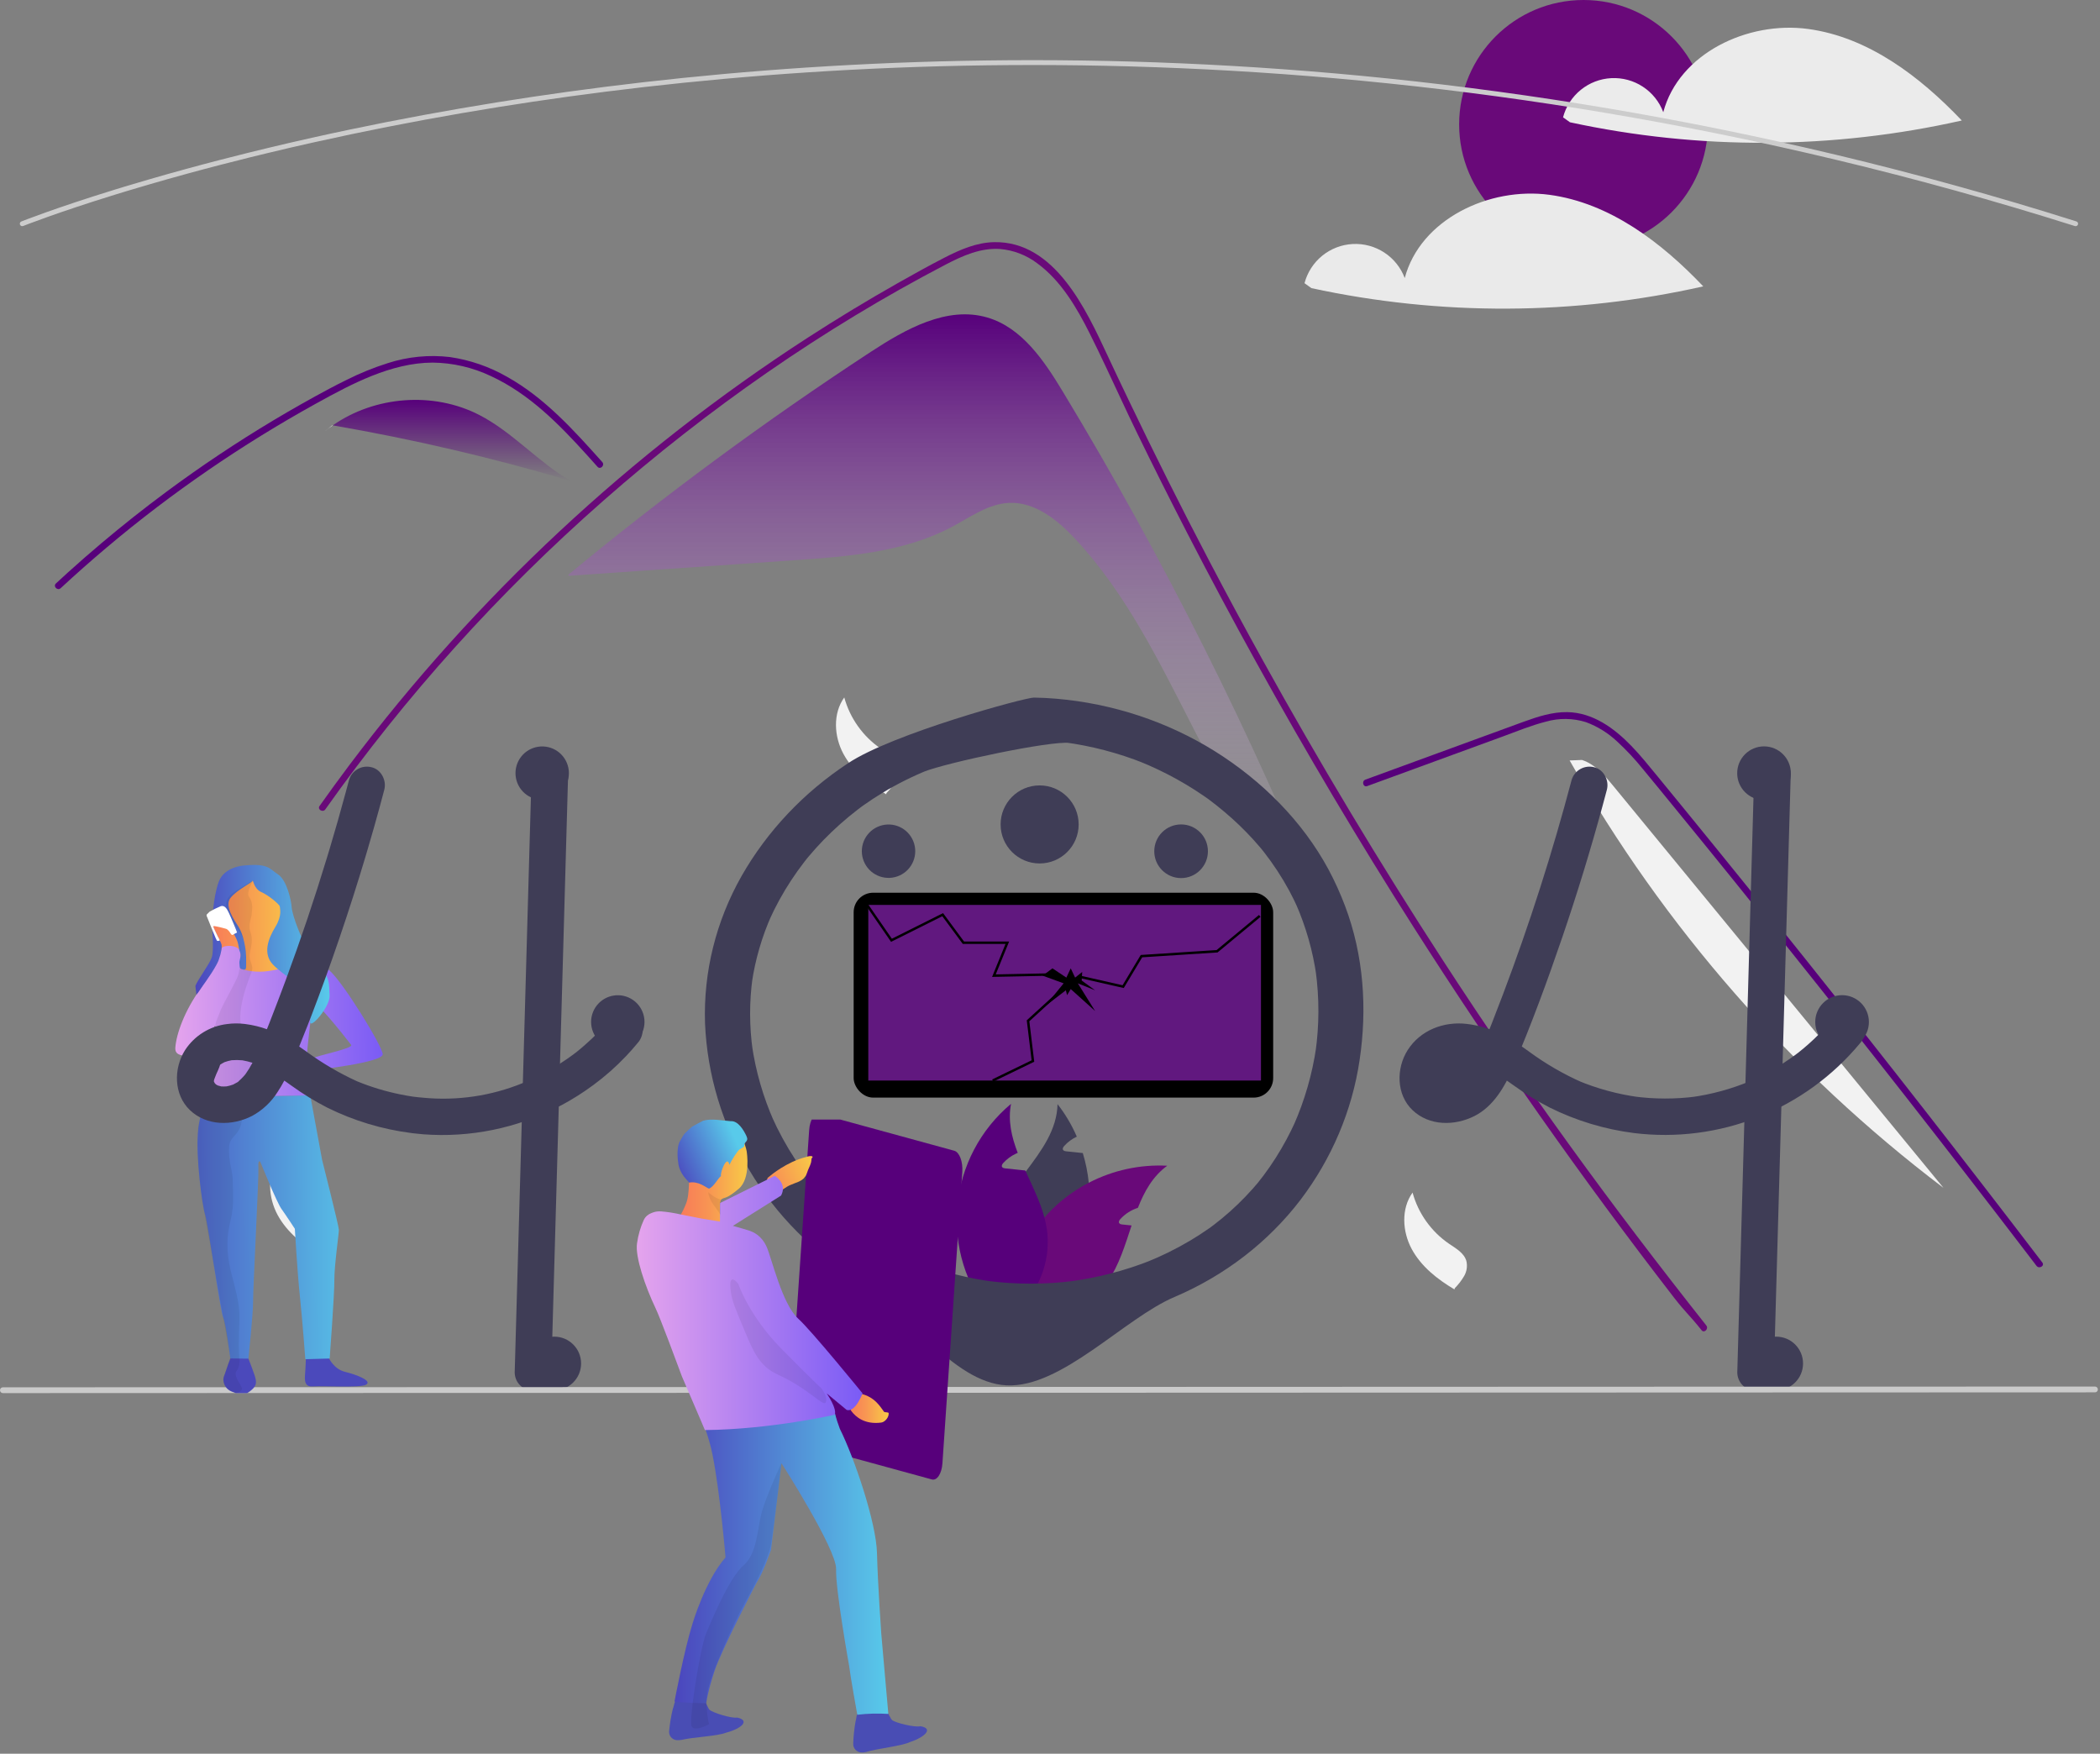 <svg width="861" height="719" viewBox="0 0 861 719" fill="none" xmlns="http://www.w3.org/2000/svg">
<rect x="0" y="0" width="861" height="719" fill="#808080" stroke="none"/>
<g clip-path="url(#clip0_213_216)">
<path d="M435.735 160.527C428.066 147.843 418.978 134.299 404.746 130.158C388.264 125.361 371.333 134.889 356.971 144.292C314.022 172.412 272.661 202.886 233.078 235.575L233.121 236.068C263.938 233.942 294.755 231.817 325.572 229.692C347.837 228.157 370.868 226.409 390.544 215.876C398.01 211.88 405.289 206.541 413.749 206.169C424.261 205.706 433.427 213.048 440.63 220.718C483.237 266.089 495.567 335.472 543.368 375.334C513.226 300.999 477.236 229.171 435.735 160.527Z" fill="url(#paint0_linear_213_216)"/>
<path d="M697.637 545.355C692.925 539.406 691 538.012 686.352 532.008C648.509 483.064 612.94 432.466 579.644 380.215C557.028 344.729 535.534 308.561 515.161 271.711C505.462 254.192 496.029 236.536 486.862 218.742C479.748 204.946 472.793 191.066 465.997 177.104C464.054 173.117 462.165 169.111 460.286 165.095C455.858 155.653 451.512 146.165 446.846 136.851C441.53 126.235 435.058 115.106 425.294 107.974C420.851 104.595 415.537 102.55 409.975 102.079C402.027 101.566 394.693 104.848 387.8 108.432C337.361 134.733 290.14 167.708 247.43 205.23C204.61 242.836 166.336 285.322 133.388 331.821C132.38 333.26 129.997 331.885 131.014 330.437C135.02 324.772 139.106 319.167 143.271 313.624C195.06 244.746 258.56 185.515 330.871 138.638C343.036 130.755 355.43 123.24 368.053 116.096C374.415 112.493 380.805 108.936 387.305 105.599C393.676 102.327 400.441 99.384 407.72 99.274C432.49 98.889 445.316 126.941 454.125 145.816C456.894 151.757 459.696 157.679 462.532 163.583C473.248 185.997 484.377 208.206 495.919 230.211C503.042 243.797 510.321 257.303 517.756 270.73C540.894 312.542 565.487 353.508 591.534 393.627C626.04 446.77 660.271 493.716 699.58 543.412C700.662 544.787 698.728 546.749 697.637 545.355Z" fill="#690979"/>
<path d="M244.982 191.378C243.543 189.774 242.113 188.169 240.664 186.565C229.242 173.933 216.985 161.447 201.3 154.205C193.821 150.642 185.656 148.75 177.373 148.658C168.811 148.686 160.441 150.932 152.53 154.076C148.789 155.57 145.131 157.266 141.529 159.072C137.413 161.144 133.37 163.354 129.346 165.581C121.792 169.761 114.335 174.125 106.977 178.672C92.337 187.72 78.155 197.459 64.432 207.888C57.318 213.297 50.35 218.883 43.53 224.646C37.186 230 30.971 235.497 24.884 241.138C23.582 242.339 21.639 240.396 22.94 239.195C24.544 237.7 26.167 236.215 27.79 234.749C32.373 230.605 37.031 226.541 41.761 222.556C50.387 215.277 59.237 208.279 68.309 201.563C82.418 191.112 97.013 181.37 112.092 172.337C119.628 167.827 127.268 163.506 135.011 159.375C137.349 158.128 139.714 156.909 142.106 155.754C147.535 153.015 153.176 150.719 158.974 148.887C167.187 146.231 175.877 145.377 184.45 146.385C192.728 147.589 200.703 150.348 207.955 154.516C223.356 163.124 235.301 176.435 246.925 189.425C248.099 190.745 246.164 192.698 244.982 191.378Z" fill="#57007B"/>
<path d="M560.542 322.285L597.447 308.787L615.77 302.085C621.738 299.902 627.691 297.418 633.86 295.855C639.221 294.323 644.913 294.396 650.234 296.063C654.978 297.819 659.321 300.512 663.005 303.98C666.768 307.445 670.269 311.184 673.48 315.166C677.469 319.961 681.399 324.805 685.347 329.633C701.641 349.561 717.829 369.574 733.91 389.675C749.991 409.775 765.964 429.96 781.83 450.231C797.735 470.551 813.53 490.956 829.216 511.446C831.137 513.957 833.057 516.468 834.975 518.981C836.035 520.369 838.425 519 837.35 517.593C821.548 496.896 805.637 476.285 789.615 455.758C773.554 435.182 757.382 414.693 741.099 394.292C724.816 373.891 708.423 353.579 691.92 333.355C687.809 328.316 683.691 323.283 679.566 318.256C676.086 314.015 672.646 309.729 668.829 305.782C661.824 298.537 653.072 292.134 642.595 291.96C636.435 291.858 630.474 293.813 624.751 295.883C618.581 298.115 612.426 300.389 606.265 302.642L569.102 316.235L559.811 319.633C558.163 320.236 558.875 322.895 560.542 322.285Z" fill="#57007B"/>
<path d="M196.443 170.1C177.689 160.462 153.672 162.349 136.438 174.391C169.31 180.063 201.822 187.651 233.809 197.117C220.526 189.333 210.136 177.138 196.443 170.1Z" fill="url(#paint1_linear_213_216)"/>
<path d="M136.253 174.358L132.643 177.293C133.864 176.266 135.134 175.303 136.438 174.391C136.376 174.381 136.315 174.369 136.253 174.358Z" fill="#F2F2F2"/>
<path d="M661.615 322.42C657.982 317.998 654.055 313.367 648.621 311.571L643.548 311.771C682.166 380.01 734.322 439.637 796.815 486.992C751.748 432.135 706.682 377.277 661.615 322.42Z" fill="#F2F2F2"/>
<path d="M346.15 285.94C348.497 294.47 353.786 301.894 361.081 306.899C363.901 308.819 367.238 310.661 368.202 313.934C368.71 316.02 368.397 318.221 367.329 320.084C366.262 321.922 364.965 323.616 363.468 325.125L363.331 325.637C356.332 321.49 349.674 316.244 345.809 309.086C341.943 301.928 341.403 292.547 346.15 285.94Z" fill="#F2F2F2"/>
<path d="M579.15 488.941C581.497 497.47 586.786 504.894 594.081 509.899C596.901 511.819 600.238 513.661 601.202 516.934C601.71 519.02 601.397 521.221 600.329 523.084C599.262 524.922 597.965 526.616 596.468 528.125L596.331 528.637C589.332 524.49 582.674 519.244 578.809 512.086C574.943 504.928 574.403 495.547 579.15 488.941Z" fill="#F2F2F2"/>
<path d="M114.15 474.941C116.497 483.47 121.786 490.894 129.081 495.899C131.901 497.819 135.238 499.661 136.202 502.934C136.71 505.02 136.397 507.221 135.329 509.084C134.262 510.922 132.965 512.616 131.468 514.125L131.331 514.637C124.332 510.49 117.674 505.244 113.809 498.086C109.943 490.928 109.403 481.547 114.15 474.941Z" fill="#F2F2F2"/>
<path d="M649.249 102C677.416 102 700.249 79.166 700.249 51C700.249 22.834 677.416 0 649.249 0C621.083 0 598.249 22.834 598.249 51C598.249 79.166 621.083 102 649.249 102Z" fill="#690979"/>
<path d="M741.284 11.87C716.568 8.529 688.349 21.889 681.943 45.994C680.329 41.708 677.394 38.047 673.562 35.538C669.73 33.029 665.2 31.804 660.626 32.039C656.052 32.273 651.672 33.956 648.117 36.844C644.562 39.731 642.017 43.674 640.85 48.103L643.679 50.129C696.647 61.584 751.476 61.336 804.338 49.403C787.145 31.334 766.001 15.211 741.284 11.87Z" fill="#EBEBEB"/>
<path d="M635.284 79.87C610.568 76.529 582.349 89.889 575.943 113.994C574.329 109.708 571.394 106.046 567.562 103.538C563.73 101.03 559.2 99.804 554.626 100.039C550.052 100.274 545.672 101.956 542.117 104.844C538.562 107.731 536.017 111.674 534.85 116.103L537.679 118.129C590.647 129.584 645.476 129.336 698.338 117.403C681.145 99.334 660.001 83.211 635.284 79.87Z" fill="#EAEAEA"/>
<path d="M851.011 92.728C850.909 92.728 850.807 92.713 850.709 92.681C586.303 9.063 353.265 19.998 204.33 43.895C184.061 47.146 163.738 50.901 143.926 55.056C138.868 56.116 133.62 57.252 128.329 58.434C122.01 59.842 115.775 61.291 109.797 62.74C107.215 63.351 104.683 63.968 102.202 64.589C98.444 65.516 94.63 66.483 90.543 67.546C85.975 68.723 81.334 69.959 76.745 71.218C76.728 71.223 76.711 71.228 76.694 71.232L76.694 71.233C71.512 72.648 66.356 74.104 61.371 75.558C58.673 76.338 56.067 77.106 53.572 77.865C53.293 77.942 53.046 78.016 52.795 78.093L52.259 78.256C51.949 78.35 51.642 78.443 51.336 78.531L51.316 78.537L51.316 78.538L50.505 78.79C49.537 79.083 48.593 79.369 47.664 79.654C23.119 87.221 9.626 92.603 9.493 92.656C9.371 92.705 9.24 92.729 9.109 92.728C8.978 92.726 8.848 92.699 8.727 92.647C8.607 92.596 8.497 92.521 8.405 92.427C8.314 92.333 8.241 92.222 8.192 92.1C8.144 91.978 8.119 91.848 8.121 91.716C8.122 91.585 8.15 91.455 8.201 91.335C8.253 91.214 8.328 91.105 8.422 91.013C8.516 90.921 8.627 90.849 8.749 90.8C8.883 90.747 22.442 85.337 47.076 77.742C48.008 77.456 48.955 77.17 49.926 76.876L50.68 76.641C50.706 76.632 50.731 76.624 50.758 76.616C51.063 76.529 51.368 76.436 51.677 76.343L52.214 76.18C52.482 76.099 52.746 76.018 53.016 75.944C55.494 75.19 58.108 74.42 60.813 73.638C65.801 72.182 70.961 70.726 76.147 69.309C76.164 69.303 76.18 69.3 76.196 69.295C80.801 68.032 85.459 66.791 90.041 65.609C94.136 64.546 97.957 63.577 101.721 62.647C104.213 62.027 106.749 61.41 109.331 60.795C115.316 59.344 121.563 57.892 127.894 56.482C133.193 55.299 138.449 54.16 143.516 53.099C163.359 48.937 183.713 45.177 204.013 41.921C353.162 17.989 586.533 7.037 851.312 90.775C851.54 90.847 851.734 90.998 851.86 91.201C851.986 91.403 852.036 91.645 851.999 91.881C851.963 92.117 851.843 92.332 851.662 92.487C851.481 92.643 851.25 92.728 851.011 92.728Z" fill="#CCCCCC"/>
<path d="M232.929 317.71C232.839 320.85 232.749 323.99 232.659 327.13C232.469 334.1 232.272 341.073 232.069 348.05C231.859 355.9 231.639 363.747 231.409 371.59C231.299 375.64 231.185 379.69 231.069 383.74C230.759 394.65 230.452 405.557 230.149 416.46C230.119 417.59 230.079 418.71 230.049 419.84C229.899 425.25 229.749 430.66 229.599 436.07C229.429 441.94 229.262 447.81 229.099 453.68C228.979 458.08 228.855 462.483 228.729 466.89C227.829 498.82 226.929 530.75 226.029 562.68C225.991 564.657 225.188 566.543 223.79 567.941C222.392 569.34 220.506 570.142 218.529 570.18C216.545 570.164 214.646 569.369 213.243 567.966C211.84 566.563 211.045 564.664 211.029 562.68C211.529 544.72 212.035 526.76 212.549 508.8C212.999 492.56 213.455 476.32 213.919 460.08C214.069 454.73 214.219 449.377 214.369 444.02C214.599 435.96 214.825 427.9 215.049 419.84C215.079 418.71 215.119 417.59 215.149 416.46C215.169 415.47 215.199 414.49 215.229 413.5C215.669 397.85 216.109 382.197 216.549 366.54C216.729 360.38 216.902 354.217 217.069 348.05C217.269 341.02 217.469 333.993 217.669 326.97C217.759 323.88 217.839 320.8 217.929 317.71C217.967 315.733 218.769 313.847 220.168 312.449C221.566 311.05 223.452 310.248 225.429 310.21C227.413 310.226 229.311 311.021 230.714 312.424C232.117 313.827 232.913 315.726 232.929 317.71Z" fill="#3F3D56"/>
<path d="M644.357 319.791C636.492 349.571 627.093 378.924 616.196 407.732C613.189 415.679 610.113 423.609 606.824 431.444L607.58 429.653C606.113 433.385 604.238 436.943 601.991 440.265C601.838 440.479 601.682 440.691 601.524 440.901C602.301 439.907 602.449 439.711 601.967 440.312C601.713 440.613 601.462 440.914 601.199 441.207C600.499 441.991 599.748 442.727 598.95 443.411C598.749 443.582 598.545 443.751 598.338 443.915L599.276 443.186C599.167 443.443 598.404 443.783 598.166 443.929C597.395 444.394 596.591 444.801 595.761 445.147L597.552 444.391C596.191 444.94 594.772 445.329 593.321 445.552L595.315 445.284C593.89 445.481 592.446 445.496 591.017 445.33L593.011 445.598C591.842 445.437 590.698 445.129 589.606 444.681L591.398 445.437C590.815 445.183 590.254 444.884 589.719 444.541C589.447 444.364 588.614 443.732 589.704 444.565C590.837 445.431 589.85 444.64 589.616 444.41C589.422 444.218 589.247 444.01 589.057 443.815C588.174 442.91 590.053 445.371 589.453 444.313C589.133 443.783 588.84 443.237 588.575 442.676L589.331 444.468C588.987 443.615 588.743 442.726 588.603 441.817L588.871 443.81C588.728 442.68 588.727 441.536 588.868 440.406L588.6 442.399C588.784 441.137 589.117 439.902 589.595 438.719L588.839 440.511C589.172 439.715 589.566 438.947 590.017 438.212C590.225 437.833 590.469 437.474 590.745 437.141C590.794 437.157 589.477 438.654 590.176 437.898C590.359 437.7 590.53 437.492 590.715 437.296C591.011 436.982 591.328 436.695 591.641 436.398C592.685 435.404 590.179 437.364 591.384 436.577C592.258 436.003 593.177 435.501 594.133 435.078L592.342 435.834C593.943 435.176 595.622 434.726 597.337 434.494L595.343 434.762C597.491 434.515 599.662 434.541 601.804 434.838L599.81 434.571C602.522 434.982 605.173 435.727 607.702 436.791L605.91 436.034C611.3 438.348 616.073 441.784 620.838 445.152C625.44 448.485 630.29 451.463 635.344 454.059C646.217 459.465 657.921 463.005 669.967 464.533C687.242 466.649 704.772 464.393 720.949 457.971C737.126 451.55 751.431 441.169 762.552 427.781C763.909 426.342 764.691 424.454 764.749 422.477C764.735 420.491 763.947 418.589 762.552 417.174C759.801 414.648 754.603 413.935 751.945 417.174C749.427 420.249 746.72 423.163 743.839 425.901C742.494 427.177 741.113 428.414 739.697 429.611C738.887 430.295 738.067 430.965 737.236 431.622C736.842 431.933 735.617 432.76 737.499 431.425C737.067 431.731 736.654 432.065 736.228 432.379C729.93 437.022 723.106 440.904 715.896 443.944L717.688 443.188C709.951 446.433 701.826 448.66 693.516 449.811L695.51 449.543C686.962 450.667 678.302 450.654 669.757 449.505L671.75 449.773C663.207 448.599 654.852 446.324 646.893 443.002L648.685 443.758C641.005 440.36 633.717 436.139 626.949 431.167C623.426 428.559 619.711 426.221 615.836 424.173C611.321 421.867 606.432 420.381 601.398 419.785C591.959 418.674 582.341 422.35 577.152 430.505C572.376 438.01 572.438 448.749 579.125 455.13C586.013 461.703 596.444 461.647 604.561 457.536C612.378 453.576 617.074 445.35 620.376 437.594C627.807 420.139 634.386 402.28 640.516 384.331C646.58 366.573 652.08 348.635 657.014 330.518C657.625 328.274 658.228 326.028 658.821 323.779C659.822 319.99 657.56 315.459 653.583 314.553C651.666 314.06 649.632 314.33 647.911 315.307C646.19 316.285 644.916 317.892 644.357 319.791Z" fill="#3F3D56"/>
<path d="M719.19 317.709L716.49 413.503L713.805 508.797L712.286 562.68C712.303 564.664 713.099 566.562 714.502 567.965C715.904 569.368 717.802 570.164 719.786 570.18C721.763 570.142 723.649 569.34 725.047 567.941C726.446 566.543 727.248 564.658 727.286 562.68L729.986 466.887L732.671 371.593L734.19 317.709C734.173 315.726 733.377 313.828 731.974 312.425C730.571 311.022 728.674 310.226 726.69 310.209C724.713 310.248 722.827 311.05 721.429 312.448C720.03 313.847 719.228 315.732 719.19 317.709Z" fill="#3F3D56"/>
<path d="M445.369 504.14C442.437 517.219 435.414 529.023 425.319 537.84C424.579 538.48 423.839 539.1 423.069 539.71C421.199 539.88 419.342 540.053 417.499 540.23C415.969 540.37 414.459 540.52 412.959 540.66L412.689 540.69L412.499 539.05L411.739 532.41C408.791 527.597 406.963 522.182 406.392 516.566C405.821 510.951 406.52 505.278 408.439 499.97C411.079 492.85 415.859 486.56 420.559 480.32C427.049 471.7 433.359 463.18 433.589 452.67C436.782 456.757 439.437 461.237 441.489 466C439.553 466.911 437.814 468.192 436.369 469.77C435.959 470.22 435.549 470.85 435.829 471.39C436.069 471.85 436.669 471.96 437.189 472.02C438.439 472.15 439.699 472.28 440.949 472.41C441.949 472.52 442.949 472.62 443.949 472.73C445.159 476.701 445.979 480.78 446.399 484.91C447.073 491.334 446.725 497.825 445.369 504.14Z" fill="#3F3D56"/>
<path d="M478.569 477.93C472.669 482.22 469.219 488.39 466.539 495.19C463.792 496.069 461.321 497.647 459.369 499.77C458.959 500.22 458.549 500.85 458.829 501.39C459.069 501.85 459.669 501.96 460.189 502.02C461.439 502.15 462.699 502.28 463.949 502.41C461.269 510.45 458.809 518.77 454.069 525.56C450.916 530.043 446.807 533.769 442.039 536.47C440.738 537.211 439.396 537.875 438.019 538.46C432.939 538.85 427.955 539.267 423.069 539.71C421.199 539.88 419.342 540.053 417.499 540.23C415.969 540.37 414.459 540.52 412.959 540.66C412.949 540.11 412.949 539.56 412.959 539.01C413.275 524.359 418.665 510.271 428.209 499.15C428.659 498.63 429.119 498.12 429.589 497.61C434.424 492.446 440.11 488.15 446.399 484.91C456.308 479.758 467.415 477.348 478.569 477.93Z" fill="#690979"/>
<path d="M419.229 535.1L418.079 538.5L417.499 540.23C415.969 540.37 414.459 540.52 412.959 540.66L412.689 540.69C411.029 540.86 409.379 541.03 407.729 541.2C407.299 540.7 406.869 540.19 406.449 539.67C396.011 527.03 391.001 510.773 392.513 494.45C394.025 478.128 401.937 463.067 414.519 452.56C413.199 459.47 414.739 466.09 417.269 472.66C416.999 472.77 416.739 472.88 416.489 473C414.553 473.911 412.814 475.192 411.369 476.77C410.959 477.22 410.549 477.85 410.829 478.39C411.069 478.85 411.669 478.96 412.189 479.02C413.439 479.15 414.699 479.28 415.949 479.41C416.949 479.52 417.949 479.62 418.949 479.73C419.419 479.78 419.889 479.83 420.359 479.88C420.429 480.03 420.489 480.17 420.559 480.32C423.409 486.5 426.479 492.71 428.209 499.15C428.643 500.766 428.983 502.405 429.229 504.06C429.999 509.653 429.5 515.347 427.769 520.72C426.037 526.094 423.119 531.009 419.229 535.1Z" fill="#57007B"/>
<path d="M544.589 356.285C533.943 336.639 517.451 320.11 498.053 307.963C478.594 295.833 456.264 288.445 433.055 286.46C430.013 286.198 426.963 286.045 423.906 286C420.293 285.949 365.952 300.778 347.748 312.887C329.554 324.849 314.587 340.69 304.055 359.131C293.542 377.673 288.371 398.507 289.061 419.538C289.962 440.696 296.196 461.344 307.242 479.761C318.138 498.118 333.608 513.679 352.309 525.091C371.275 536.54 390.328 566.899 412.721 567.97C435.284 569.05 461.015 540.413 481.593 531.718C502.172 522.95 519.962 509.234 533.191 491.934C546.046 474.982 554.362 455.331 557.427 434.669C560.609 413.513 559.126 391.695 551.489 371.474C549.53 366.279 547.225 361.205 544.589 356.285C542.388 352.184 535.938 350.674 531.9 353.137C529.819 354.349 528.313 356.273 527.693 358.509C527.074 360.745 527.388 363.12 528.573 365.142C529.865 367.55 531.067 369.999 532.178 372.486L531.243 370.39C535.447 379.955 538.306 390 539.746 400.268L539.415 397.935C540.947 409.076 540.919 420.358 539.333 431.492L539.664 429.159C538.061 440.292 534.92 451.177 530.322 461.536L531.257 459.44C528.892 464.725 526.135 469.846 523.007 474.764C521.422 477.249 519.74 479.675 517.961 482.043C517.18 483.082 516.375 484.103 515.564 485.121C514.505 486.45 517.007 483.386 515.913 484.689C515.726 484.911 515.541 485.134 515.354 485.355C514.792 486.019 514.223 486.677 513.645 487.329C509.79 491.681 505.582 495.743 501.061 499.477C499.935 500.407 498.79 501.316 497.626 502.205C497.046 502.647 496.474 503.109 495.869 503.52C495.892 503.505 497.822 502.117 496.68 502.923C496.32 503.176 495.964 503.433 495.604 503.685C493.205 505.367 490.743 506.962 488.217 508.473C482.4 511.939 476.298 514.957 469.97 517.496L472.185 516.612C461.269 520.96 449.795 523.93 438.06 525.446L440.525 525.133C428.796 526.633 416.908 526.653 405.172 525.192L407.638 525.506C396.972 524.151 386.54 521.482 376.605 517.568L378.821 518.453C373.067 516.154 367.519 513.419 362.231 510.274C359.614 508.714 357.065 507.058 354.584 505.305C354.23 505.055 353.879 504.801 353.527 504.55C352.395 503.741 354.34 505.146 354.356 505.156C353.697 504.709 353.064 504.231 352.457 503.723C351.259 502.8 350.08 501.855 348.919 500.889C344.275 497.02 339.938 492.832 335.943 488.36C334.943 487.242 333.965 486.107 333.008 484.955C332.593 484.456 331.837 483.446 333.508 485.574C333.288 485.294 333.06 485.019 332.838 484.741C332.305 484.072 331.779 483.398 331.26 482.719C329.444 480.342 327.718 477.906 326.082 475.412C322.384 469.766 319.157 463.856 316.43 457.736L317.365 459.832C312.902 449.787 309.85 439.231 308.287 428.435L308.619 430.768C307.209 420.816 307.189 410.732 308.559 400.776L308.228 403.108C309.632 393.466 312.374 384.042 316.382 375.078L315.447 377.174C317.969 371.562 320.944 366.143 324.345 360.963C326.048 358.371 327.852 355.842 329.758 353.377C330.191 352.816 330.629 352.259 331.072 351.706C331.473 351.205 332.575 349.959 330.694 352.161C330.879 351.945 331.056 351.723 331.238 351.505C332.284 350.251 333.355 349.017 334.452 347.802C338.605 343.203 343.102 338.894 347.911 334.909C349.126 333.901 350.36 332.915 351.614 331.95C352.183 331.511 352.757 331.077 353.334 330.648C353.565 330.476 353.799 330.308 354.028 330.135C351.558 331.994 353.342 330.641 353.903 330.243C356.486 328.412 359.139 326.672 361.861 325.024C367.911 321.363 374.275 318.19 380.887 315.538L378.672 316.423C388.268 312.611 430.783 303.613 438.515 304.595L436.05 304.282C447.415 305.783 458.523 308.687 469.091 312.919L466.876 312.034C472.231 314.185 477.435 316.659 482.457 319.439C484.966 320.83 487.426 322.298 489.836 323.841C490.977 324.571 492.105 325.318 493.222 326.081C493.78 326.463 494.335 326.848 494.887 327.238C495.193 327.454 495.498 327.674 495.804 327.891C497.089 328.802 494.033 326.571 495.381 327.579C499.889 330.93 504.171 334.546 508.201 338.404C510.181 340.311 512.092 342.279 513.935 344.307C514.88 345.348 515.806 346.403 516.713 347.475C517.164 348.007 518.698 349.933 516.818 347.573C517.277 348.15 517.742 348.723 518.196 349.304C522.103 354.308 525.574 359.605 528.573 365.142C530.79 369.234 537.212 370.76 541.262 368.29C543.343 367.079 544.85 365.155 545.47 362.919C546.089 360.683 545.774 358.306 544.589 356.285Z" fill="#3F3D56"/>
<path d="M95.249 450C101.324 450 106.249 445.075 106.249 439C106.249 432.925 101.324 428 95.249 428C89.174 428 84.249 432.925 84.249 439C84.249 445.075 89.174 450 95.249 450Z" fill="#3F3D56"/>
<path d="M227.249 570C233.324 570 238.249 565.075 238.249 559C238.249 552.925 233.324 548 227.249 548C221.174 548 216.249 552.925 216.249 559C216.249 565.075 221.174 570 227.249 570Z" fill="#3F3D56"/>
<path d="M728.249 570C734.324 570 739.249 565.075 739.249 559C739.249 552.925 734.324 548 728.249 548C722.174 548 717.249 552.925 717.249 559C717.249 565.075 722.174 570 728.249 570Z" fill="#3F3D56"/>
<path d="M755.249 430C761.324 430 766.249 425.075 766.249 419C766.249 412.925 761.324 408 755.249 408C749.174 408 744.249 412.925 744.249 419C744.249 425.075 749.174 430 755.249 430Z" fill="#3F3D56"/>
<path d="M723.249 328C729.324 328 734.249 323.075 734.249 317C734.249 310.925 729.324 306 723.249 306C717.174 306 712.249 310.925 712.249 317C712.249 323.075 717.174 328 723.249 328Z" fill="#3F3D56"/>
<path d="M264.249 419C264.242 421.81 263.155 424.51 261.214 426.541C259.272 428.571 256.624 429.778 253.817 429.911C251.01 430.044 248.26 429.093 246.135 427.254C244.011 425.415 242.674 422.83 242.402 420.034C242.13 417.237 242.944 414.443 244.675 412.23C246.406 410.016 248.921 408.553 251.701 408.143C254.48 407.732 257.311 408.406 259.608 410.025C261.905 411.644 263.491 414.084 264.039 416.84C264.18 417.551 264.25 418.275 264.249 419Z" fill="#3F3D56"/>
<path d="M484.249 360C490.324 360 495.249 355.075 495.249 349C495.249 342.925 490.324 338 484.249 338C478.174 338 473.249 342.925 473.249 349C473.249 355.075 478.174 360 484.249 360Z" fill="#3F3D56"/>
<path d="M375.249 349C375.242 351.81 374.155 354.509 372.214 356.54C370.272 358.571 367.624 359.778 364.817 359.911C362.01 360.044 359.26 359.092 357.135 357.254C355.011 355.415 353.674 352.83 353.402 350.034C353.13 347.237 353.944 344.443 355.675 342.23C357.406 340.016 359.921 338.553 362.701 338.143C365.48 337.732 368.312 338.406 370.608 340.025C372.905 341.644 374.491 344.084 375.039 346.84C375.18 347.551 375.25 348.275 375.249 349Z" fill="#3F3D56"/>
<path d="M233.249 317C233.242 319.81 232.155 322.509 230.214 324.54C228.272 326.571 225.624 327.778 222.817 327.911C220.01 328.044 217.26 327.092 215.135 325.254C213.011 323.415 211.674 320.83 211.402 318.034C211.13 315.237 211.944 312.443 213.675 310.23C215.406 308.016 217.921 306.553 220.701 306.143C223.48 305.732 226.311 306.406 228.608 308.025C230.905 309.644 232.491 312.084 233.039 314.84C233.18 315.551 233.25 316.275 233.249 317Z" fill="#3F3D56"/>
<path d="M599.249 454C605.324 454 610.249 449.075 610.249 443C610.249 436.925 605.324 432 599.249 432C593.174 432 588.249 436.925 588.249 443C588.249 449.075 593.174 454 599.249 454Z" fill="#3F3D56"/>
<path d="M426.249 354C435.086 354 442.249 346.837 442.249 338C442.249 329.163 435.086 322 426.249 322C417.412 322 410.249 329.163 410.249 338C410.249 346.837 417.412 354 426.249 354Z" fill="#3F3D56"/>
<path d="M858.941 570.841L1.191 571.148C1.034 571.148 0.879 571.117 0.735 571.057C0.591 570.997 0.459 570.91 0.349 570.799C0.238 570.689 0.15 570.557 0.091 570.413C0.031 570.268 0 570.114 0 569.957C0 569.801 0.031 569.646 0.091 569.502C0.15 569.357 0.238 569.226 0.349 569.115C0.459 569.005 0.591 568.917 0.735 568.857C0.879 568.797 1.034 568.767 1.191 568.767L858.941 568.459C859.256 568.46 859.558 568.586 859.78 568.809C860.003 569.032 860.128 569.335 860.128 569.65C860.128 569.965 860.003 570.267 859.78 570.491C859.558 570.714 859.256 570.84 858.941 570.841Z" fill="#CACACA"/>
<rect x="350" y="366" width="172" height="84" rx="8" fill="black"/>
<rect x="356" y="371" width="161" height="72" fill="#61187F"/>
<path d="M407 443L423.5 435L421.5 418.5L433 408" stroke="black"/>
<path d="M355.5 371L365.5 385.5L386.5 375L395 386.5L413 386.5L407.5 400L429.238 399.56" stroke="black"/>
<path d="M442.915 400.507L460.5 404.5L468 392L499 390L516.5 375.5" stroke="black"/>
<path d="M439 397L440.796 400.8L443.702 398.5L443.5 402L449 406L441.906 403.149L449 414.5L439 405.5L437.5 408L437 406L428.5 412.5L436.094 403.149L427.5 400L431.5 397L437.204 400.8L439 397Z" fill="black"/>
<g clip-path="url(#clip1_213_216)">
<path d="M101.307 555.641L94.418 556.984C94.418 556.984 92.796 561.376 92.039 563.74C91.989 563.867 91.837 564.289 91.735 564.542C91.635 564.964 91.588 565.343 91.592 565.764C91.774 567.864 92.789 569.66 95.102 570.558C97.677 571.579 99.676 572.522 102.372 570.472C105.067 568.422 105.523 567.155 104.331 563.679C103.139 560.203 101.307 555.641 101.307 555.641Z" fill="#4B49BB"/>
<path d="M141.509 562.44C136.84 561.318 134.798 556.717 134.798 556.717L125.431 556.449C125.431 556.449 125.278 561.16 125.047 563.728C124.773 567.137 125.576 568.642 128.397 568.398C132.16 568.101 147.55 569.013 149.942 567.765C153.114 566.172 145.863 563.482 141.509 562.44Z" fill="#4B49BB"/>
<path d="M85.616 449.611C85.616 449.611 82.157 453.52 81.182 463.96C80.207 474.399 82.9 494.173 84.095 497.985C85.291 501.797 90.316 537.48 91.498 540.115C92.68 542.75 94.417 556.942 94.417 556.942L101.846 557.022C101.846 557.022 103.823 538.413 103.765 533.494C103.707 528.575 106.19 481.998 105.941 478.594C105.691 475.191 106.698 476.273 106.698 476.273C106.698 476.273 113.433 492.887 115.401 495.639C117.369 498.391 120.885 503.773 120.885 503.773C120.885 503.773 121.876 521.212 122.937 531.291C123.998 541.371 125.179 557.251 125.179 557.251L135.167 556.965C135.167 556.965 137.154 530.366 137.088 524.775C137.022 519.183 138.955 505.746 138.937 504.191C138.919 502.635 132.059 475.51 132.059 475.51L127.196 449.077L85.616 449.611Z" fill="url(#paint2_linear_213_216)"/>
<path d="M88.832 376.534C88.832 376.534 93.012 362.902 96.4 361.853C109.742 357.701 111.023 350.958 116.951 370.146C122.88 389.334 138.939 411.473 145.764 417.994C155.129 426.923 154.413 432.777 151.124 433.362C147.836 433.948 131.037 437.72 129.733 438.072C128.43 438.424 132.568 447.752 126.904 446.516C123.757 445.838 123.364 434.7 127.281 434.149C128.899 433.919 147.536 430.713 147.421 429.832C147.306 428.95 132.68 413.018 132.68 413.018L123.329 409.597L100.145 399.905L89.058 395.621L87.732 380.878L86.914 378.028L88.779 376.492" fill="url(#paint3_linear_213_216)"/>
<path d="M86.066 394.773C86.066 394.773 86.183 395.823 83.088 399.476C81.231 401.685 85.972 400.073 82.009 405.628C75.731 414.406 72.285 423.782 71.883 429.589C71.664 433.166 75.526 432.406 77.161 433.522C78.057 434.142 80.974 433.056 81.644 432.249L82.93 430.384C83.291 429.959 86.798 425.713 86.897 425.207C87.191 423.564 89.096 416.603 89.747 414.114C90.297 412.006 94.843 407.158 98.44 397.234C99.503 394.194 98.389 392.946 98.635 391.555C99.366 387.047 91.521 387.224 90.86 388.788C90.707 389.168 84.969 408.158 84.685 410.684C84.59 411.526 86.771 418.985 88.416 421.026C90.062 423.067 91.91 424.517 91.931 426.325C91.953 428.133 90.994 435.545 89.359 438.844C87.724 442.143 85.408 449.739 85.408 449.739L127.196 449.077C127.196 449.077 125.508 434.674 126.077 429.664C126.077 429.664 127.663 413.372 128.69 411.762C129.717 410.152 141.083 424.651 143.951 428.359C145.12 429.901 129.253 432.822 127.96 434.057C126.666 435.291 129.374 438.665 129.374 438.665C129.374 438.665 157.114 435.604 156.917 432.2C156.72 428.797 140.719 402.747 135.064 397.852C129.409 392.957 127.947 393.143 123.255 394.544C118.564 395.945 116.329 397.191 110.011 398.107C105.416 398.792 100.648 398.175 96.546 396.331C94.284 395.223 86.066 394.773 86.066 394.773Z" fill="url(#paint4_linear_213_216)"/>
<path d="M80.518 407.79C80.983 407.238 81.447 406.686 81.806 406.093C82.166 405.542 82.423 405.203 82.577 404.949C84.584 402.15 89.164 395.746 89.863 392.963C90.269 391.864 90.569 390.726 90.765 389.588C90.913 388.829 90.956 388.03 90.842 387.274C90.564 385.848 86.884 379.92 87.401 379.368C87.452 379.283 87.903 377.596 88.59 378.134C89.382 378.756 94.534 380.965 94.905 381.381C95.916 382.799 96.718 384.303 97.312 385.852C97.689 386.773 98.034 389.46 98.142 389.669C99.266 391.884 98.031 393.581 98.149 394.757C98.207 395.177 98.227 396.858 98.49 397.023C99.227 397.435 100.226 397.802 100.639 397.376C101.052 396.951 100.882 395.776 100.92 394.598C101.109 388.499 99.631 382.923 97.818 380.001C96.005 377.079 91.805 371.368 94.59 368.014C97.375 364.659 103.254 361.982 103.506 361.138C103.758 360.294 103.962 364.329 107.117 365.721C110.272 367.113 114.711 370.887 114.72 371.686C114.73 372.485 115.809 375.247 112.884 380.034C109.959 384.82 107.677 390.944 111.862 395.394C116.047 399.843 126.53 406.069 127.28 407.49C128.029 408.91 127.371 415.268 127.152 418.844C126.933 422.421 135.501 412.649 135.132 407.985C134.763 403.322 135.785 401.292 129.791 394.257C123.797 387.221 119.781 374.99 119.589 372.007C119.397 369.024 117.574 360.846 113.989 358.491C110.404 356.137 110.064 353.912 100.188 354.828C100.188 354.828 91.875 355.179 89.599 361.723C87.322 368.268 87.064 377.437 86.977 378.868C86.89 380.383 87.836 389.623 86.824 392.536C85.813 395.449 81.022 401.687 80.11 404.221" fill="url(#paint5_linear_213_216)"/>
<path opacity="0.07" d="M98.131 556.94C98.185 557.066 98.186 557.192 98.188 557.318C98.251 558.242 98.226 560.555 96.988 562.042C95.442 563.994 99.206 568.197 99.218 569.248C99.231 570.299 97.516 571.286 96.31 571.006C95.103 570.726 90.055 568.515 91.985 563.614C92.746 561.629 93.197 559.9 93.655 558.801C93.91 558.252 94.112 557.702 94.315 557.153C94.365 556.901 94.362 556.648 94.359 556.396C94.302 556.06 94.298 555.682 94.241 555.304C93.957 553.415 83.322 494.546 82.929 492.28C82.592 490.266 80.98 477.796 81.05 470.479C80.938 469.85 80.93 469.219 80.976 468.63C80.974 468.462 81.07 467.746 81.014 467.452C81.058 466.779 81.103 466.105 81.2 465.431C81.036 464.887 81.141 464.885 81.183 464.002C81.225 463.118 81.166 462.614 81.264 462.067C82.199 457.094 84.382 451.433 85.461 449.823L85.765 448.936C85.765 448.936 87.517 442.272 88.337 440.874C89.055 439.604 92.097 427.08 91.819 425.696C91.541 424.311 88.152 420.819 88.152 420.819L88.601 418.922C88.601 418.922 89.614 416.134 90.632 413.768C91.448 411.95 94.058 407.125 95.132 405.052C96.871 401.668 97.692 400.355 98.032 398.122C98.274 396.437 98.491 397.149 99.437 397.475C100.802 397.879 100.847 397.332 100.887 396.28C100.901 393 100.706 389.765 100.301 386.49C99.852 383.93 96.508 379.849 95.066 377.343C94.214 376.049 93.57 374.669 93.03 373.246C92.377 371.067 92.4 368.628 94.939 366.538C97.166 364.703 103.817 360.882 103.817 360.882C103.817 360.882 100.79 365.964 102.066 367.673C104.137 370.297 103.183 373.673 103.197 374.85C103.211 376.027 101.624 378.989 102.654 381.963C104.442 387.198 101.496 390.218 102.636 393.779C103.342 395.957 103.769 396.667 103.112 398.609C102.455 400.551 95.881 415.303 99.696 423.794C103.51 432.285 105.308 438.319 99.406 443.519C93.504 448.719 99.05 453.236 99.197 456.851C99.564 465.761 94.165 464.858 93.917 470.411C93.669 475.964 95.233 479.941 95.372 482.84C95.746 492.381 95.612 494.275 95.028 498.024C94.445 501.773 91.339 508.916 95.06 522.833C98.782 536.749 98.274 538.016 98.001 545.925C97.728 553.833 98.131 556.94 98.131 556.94Z" fill="black"/>
<path d="M85.974 373.75C87.377 372.934 88.885 372.202 90.447 371.553C92.374 370.899 93.291 373.201 93.826 374.246C94.362 375.291 97.054 381.734 97.164 382.238C97.219 382.447 96.8 382.41 95.45 383.267C95.242 383.396 94.875 383.316 94.448 382.564C94.234 382.146 93.542 381.145 92.753 380.818C92.438 380.696 87.505 379.366 87.457 379.745C87.41 380.124 88.641 382.507 89.285 383.887C89.339 384.012 90.192 385.39 90.038 385.644C89.986 385.687 90.09 385.643 90.09 385.643C90.09 385.643 89.204 385.906 88.94 385.657C88.675 385.408 86.088 378.921 85.117 376.451C84.901 375.907 84.421 375.156 84.888 374.814L85.974 373.75Z" fill="white"/>
</g>
<path d="M262.989 419.84C262.642 418.827 262.059 417.912 261.289 417.17C261.004 416.906 260.696 416.668 260.369 416.46C257.759 414.72 253.859 414.33 251.379 416.46C251.129 416.677 250.898 416.914 250.689 417.17C249.949 418.08 249.189 418.97 248.409 419.84C247.129 421.3 245.819 422.71 244.449 424.08C244.059 424.46 243.669 424.85 243.269 425.23C243.039 425.46 242.809 425.68 242.579 425.9C241.699 426.74 240.799 427.55 239.889 428.35C239.409 428.78 238.929 429.2 238.439 429.61C237.709 430.22 236.979 430.83 236.239 431.42C236.169 431.47 236.099 431.52 236.029 431.58C236.009 431.59 235.999 431.61 235.979 431.62C235.969 431.62 235.959 431.62 235.949 431.64C235.922 431.651 235.897 431.668 235.879 431.69C235.659 431.84 235.509 431.94 235.399 432.03C235.439 432.01 235.479 431.98 235.519 431.96C235.339 432.1 235.149 432.24 234.969 432.38C233.219 433.67 231.429 434.91 229.599 436.07C225.071 438.968 220.315 441.493 215.379 443.62C215.049 443.75 214.709 443.89 214.369 444.02C201.443 449.315 187.422 451.382 173.519 450.04C172.099 449.93 170.679 449.78 169.259 449.59C167.619 449.35 165.989 449.06 164.369 448.73C158.201 447.499 152.167 445.678 146.349 443.29C139.071 439.957 132.149 435.897 125.689 431.17C124.689 430.46 123.679 429.75 122.669 429.06C123.819 426.24 124.949 423.42 126.049 420.58C126.599 419.21 127.129 417.84 127.649 416.46C131.739 405.83 135.579 395.1 139.259 384.33C142.979 373.42 146.489 362.447 149.789 351.41C150.129 350.29 150.459 349.17 150.779 348.05C152.509 342.22 154.169 336.377 155.759 330.52C155.909 329.95 156.069 329.39 156.209 328.82C156.669 327.14 157.119 325.46 157.559 323.78C158.559 319.99 156.299 315.46 152.319 314.55C150.402 314.059 148.37 314.33 146.65 315.308C144.93 316.285 143.657 317.892 143.099 319.79C142.669 321.41 142.239 323.02 141.799 324.64C139.689 332.47 137.469 340.273 135.139 348.05C134.799 349.17 134.459 350.29 134.119 351.41C128.979 368.35 123.335 385.12 117.189 401.72C116.449 403.73 115.699 405.733 114.939 407.73C114.569 408.71 114.199 409.69 113.819 410.67C113.089 412.6 112.339 414.53 111.589 416.46C111.159 417.59 110.719 418.72 110.279 419.84C109.989 420.55 109.709 421.26 109.429 421.96C106.577 420.936 103.623 420.225 100.619 419.84L100.139 419.78C97.809 419.5 95.453 419.52 93.129 419.84C89.65 420.246 86.302 421.411 83.323 423.253C80.344 425.095 77.806 427.569 75.889 430.5C71.119 438.01 71.179 448.75 77.869 455.13C84.759 461.7 95.189 461.65 103.299 457.54C107.596 455.215 111.22 451.818 113.819 447.68C114.814 446.18 115.729 444.628 116.559 443.03C116.769 443.17 116.979 443.31 117.189 443.46C117.989 444.02 118.789 444.59 119.579 445.15C124.182 448.485 129.032 451.463 134.089 454.06C144.961 459.465 156.664 463.004 168.709 464.53C168.979 464.56 169.239 464.6 169.509 464.63C170.839 464.8 172.179 464.93 173.519 465.04C192.741 466.489 211.986 462.555 229.099 453.68C230.549 452.93 231.985 452.143 233.409 451.32C235.619 450.04 237.779 448.68 239.889 447.24C241.039 446.46 242.159 445.67 243.269 444.84C248.119 441.267 252.641 437.268 256.779 432.89C258.349 431.24 259.852 429.537 261.289 427.78C262.647 426.343 263.43 424.457 263.489 422.48C263.481 421.577 263.311 420.683 262.989 419.84ZM97.399 443.66C97.609 443.51 97.819 443.35 98.019 443.19C97.959 443.34 97.669 443.51 97.399 443.66ZM100.609 440.43C100.379 440.69 100.169 440.95 99.939 441.21C99.239 441.993 98.487 442.728 97.689 443.41C97.579 443.51 97.459 443.61 97.339 443.7C97.337 443.7 97.336 443.7 97.335 443.701C97.334 443.701 97.332 443.702 97.332 443.703C97.331 443.704 97.33 443.705 97.329 443.706C97.329 443.707 97.329 443.709 97.329 443.71C97.184 443.775 97.044 443.848 96.909 443.93C96.478 444.19 96.039 444.43 95.589 444.65C94.707 444.974 93.801 445.225 92.879 445.4C92.17 445.452 91.458 445.458 90.749 445.42H90.729C90.239 445.311 89.755 445.178 89.279 445.02C89.039 444.9 88.809 444.76 88.579 444.62C88.489 444.54 88.409 444.46 88.359 444.41C88.261 444.321 88.171 444.224 88.089 444.12C88.089 444.119 88.088 444.117 88.088 444.116C88.087 444.115 88.087 444.114 88.086 444.113C88.085 444.112 88.084 444.111 88.082 444.111C88.081 444.11 88.08 444.11 88.079 444.11C87.969 443.91 87.849 443.71 87.739 443.51C87.733 443.505 87.729 443.498 87.729 443.49C87.649 443.24 87.579 442.98 87.519 442.72C87.497 442.263 87.5 441.806 87.529 441.35C87.663 440.711 87.843 440.083 88.069 439.47C88.271 439.036 88.502 438.615 88.759 438.21C88.779 438.17 88.879 438.01 88.989 437.83C88.999 437.82 88.999 437.82 88.999 437.81C89.149 437.64 89.299 437.46 89.459 437.3C89.729 437 90.019 436.74 90.309 436.47C90.873 436.101 91.457 435.764 92.059 435.46C93.013 435.121 93.993 434.857 94.989 434.67C96.457 434.553 97.933 434.567 99.399 434.71C100.787 434.951 102.157 435.288 103.499 435.72C102.686 437.298 101.76 438.815 100.729 440.26C100.689 440.32 100.649 440.38 100.609 440.43ZM89.489 437.14C89.4 437.281 89.296 437.412 89.179 437.53C89.258 437.383 89.363 437.251 89.489 437.14Z" fill="#3F3D56"/>
</g>
<g clip-path="url(#clip2_213_216)">
<path d="M336.087 456.687L391.239 471.782C393.355 472.36 394.83 476.214 394.542 480.453L386.397 599.928C386.108 604.167 384.185 607.122 382.068 606.544L326.916 591.449C324.8 590.871 323.325 587.017 323.614 582.777L331.758 463.303C332.047 459.128 333.971 456.109 336.087 456.687Z" fill="#57007B"/>
<path d="M302.253 704.167C300.015 704.606 292.204 702.192 290.888 700.963C290.449 700.568 290.098 699.427 289.747 698.945C289.44 697.409 288.694 698.199 287.948 698.067C285.71 697.584 279.654 696.005 276.802 697.541C276.275 698.725 276.231 699.866 275.88 700.525C275.134 703.508 274.652 706.58 274.345 709.652C274.125 711.539 275.485 713.206 277.328 713.426C277.328 713.426 277.328 713.426 277.372 713.426H277.416C278.031 713.47 278.689 713.426 279.347 713.338C284.174 712.153 293.96 711.846 297.733 710.354C304.052 708.686 307.651 705.351 302.253 704.167Z" fill="#494DB4"/>
<path d="M377.335 707.721C375.141 708.292 367.154 706.361 365.794 705.22C365.311 704.869 364.916 703.772 364.522 703.289C364.127 701.797 363.424 702.587 362.678 702.499C360.397 702.148 354.253 700.919 351.489 702.631C351.006 703.816 351.094 705 350.787 705.659C350.26 708.687 349.909 711.802 349.821 714.874C349.733 716.761 351.182 718.34 353.068 718.472C353.068 718.472 353.068 718.472 353.112 718.472H353.156C353.771 718.516 354.429 718.428 355.043 718.297C359.782 716.805 369.524 715.927 373.21 714.172C379.397 712.109 382.82 708.555 377.335 707.721Z" fill="#494DB4"/>
<path d="M276.539 697.628C280.356 698.155 289.528 698.287 289.528 698.287C289.528 698.287 290.098 693.811 292.906 685.21C295.759 676.477 310.108 649.095 310.108 649.095C313.048 644.619 316.12 635.36 316.12 635.36L320.42 599.904C320.42 599.904 343.107 635.316 342.8 643.347C342.493 651.377 348.11 682.796 348.11 682.796C348.68 687.492 351.488 703.026 351.488 703.026C355.701 702.499 359.958 702.411 364.214 702.675C363.644 696.224 361.318 669.764 361.318 669.764C361.318 669.764 359.87 649.227 359.563 636.721C359.255 624.214 350.347 597.842 344.336 585.774C343.546 583.712 342.888 581.649 342.361 579.499L289.308 586.213C290.493 589.592 291.458 593.015 292.16 596.525C295.276 612.191 297.47 638.52 297.47 638.52C289.176 647.91 283.955 665.595 283.955 665.595C280.576 676.214 276.539 697.628 276.539 697.628Z" fill="url(#paint6_linear_213_216)"/>
<path d="M330.498 474.347C322.501 476.335 315.858 481.998 315.858 481.998L314.728 482.909L310.699 495.375L317.283 490.454C318.986 488.999 322.435 486.407 324.246 485.75C325.538 485.105 328.912 484.319 329.934 482.61C330.857 481.661 330.703 480.757 332.127 477.777C333.078 475.466 332.397 475.212 332.946 474.721C333.65 474.037 332.605 473.603 330.498 474.347Z" fill="url(#paint7_linear_213_216)"/>
<path d="M364.345 579.324C364.258 578.885 362.678 579.148 362.415 578.753C360.703 576.34 358.685 573.268 354.384 571.82C353.156 571.425 351.883 571.162 350.611 571.03L347.714 576.076C348.065 576.954 348.548 577.788 349.075 578.534C350.83 580.903 354.516 584.107 361.274 583.229C362.854 583.053 364.565 580.947 364.345 579.324Z" fill="url(#paint8_linear_213_216)"/>
<path d="M304.008 467.118C303.043 467.118 282.682 482.828 282.506 484.583C282.462 485.505 282.419 489.498 281.716 492.131C281.058 494.588 279.083 498.099 279.083 498.099C279.083 498.099 280.839 501.39 285.402 502.048C289.791 502.662 295.671 501.214 295.671 501.214C295.671 501.214 294.31 492.526 295.978 491.56C297.426 490.726 297.865 491.604 302.867 487.391C307.87 483.179 306.246 472.559 306.115 471.857C305.983 471.155 304.974 467.118 304.008 467.118Z" fill="url(#paint9_linear_213_216)"/>
<path d="M327.266 540.62C320.64 534.608 316.427 515.871 314.321 511.175C312.214 506.48 308.835 505.164 307.519 504.637C306.861 504.374 303.219 503.364 300.498 502.575L320.245 490.156C322.921 485.11 317.656 482.082 317.656 482.082L295.188 493.228V500.819L287.904 499.634L279.215 497.923C276.539 497.309 273.818 496.87 271.097 496.65C269.956 496.563 268.815 496.694 267.718 497.089L267.148 497.309C265.788 497.791 264.647 498.757 263.988 500.073C262.584 503.145 261.619 506.436 261.18 509.771C260.346 515.169 264.515 527.412 268.772 536.319C270.615 540.093 277.811 559.489 279.61 564.36C288.387 584.721 289.001 586.301 289.001 586.301C315.944 586.037 342.186 580.026 342.186 580.026C343.414 577.788 338.982 571.293 338.982 571.293L347.144 578.051C350.699 579.192 353.639 571.249 353.639 571.249C353.639 571.249 332.839 545.666 327.266 540.62Z" fill="url(#paint10_linear_213_216)"/>
<path d="M278.689 468.04C279.128 467.25 280.093 465.451 280.664 464.792C281.629 463.783 282.682 462.818 283.779 461.896C284.788 461.282 287.29 460.009 288.255 459.483C291.678 458.43 296.242 459.483 299.577 459.658C302.604 459.439 304.842 463.213 306.027 465.714C307.212 468.215 304.93 467.908 305.15 469.839C305.193 470.19 304.184 470.716 303.306 471.199C302.429 471.682 299.928 475.675 299.05 477.562C298.128 472.954 295.057 481.16 295.627 482.17C294.399 482.959 292.907 486.294 290.712 487.348C289.177 486.689 286.324 484.144 282.507 484.846C282.243 484.144 278.469 481.336 278.075 476.597C277.767 475.192 277.46 470.146 278.689 468.04Z" fill="url(#paint11_linear_213_216)"/>
<path opacity="0.07" d="M290.317 488.752C290.317 488.752 293.74 491.823 295.803 491.736L295.276 494.325L295.408 498.055C295.408 498.055 294.091 495.948 292.424 493.798C291.371 492.306 290.625 490.595 290.317 488.752Z" fill="black"/>
<path opacity="0.07" d="M302.736 526.446C302.736 526.446 307.036 539.391 320.288 552.863C333.541 566.334 336.744 569.143 336.744 569.143C336.744 569.143 339.465 572.566 338.587 574.848C337.709 577.129 331.917 569.494 318.928 563.57C311.512 560.191 308.967 554.355 305.544 546.193C301.244 535.881 300.278 533.687 299.708 530C298.26 520.347 302.736 526.446 302.736 526.446Z" fill="black"/>
<path opacity="0.07" d="M320.376 599.86C320.376 599.86 314.101 613.42 312.302 620.046C310.459 626.891 310.459 636.852 304.93 641.679C298.655 647.165 291.283 665.595 289.571 669.5C287.158 675.073 282.199 705.79 283.647 707.941C285.052 710.047 290.712 706.887 290.712 706.887C290.712 706.887 288.65 699.076 290.405 692.012C292.16 684.947 300.41 666.077 305.588 656.731C310.284 648.349 315.067 638.651 316.12 633.035C317.173 627.418 320.376 599.86 320.376 599.86Z" fill="black"/>
</g>
<defs>
<linearGradient id="paint0_linear_213_216" x1="388.223" y1="128.875" x2="388.223" y2="375.334" gradientUnits="userSpaceOnUse">
<stop stop-color="#57007B"/>
<stop offset="1" stop-color="#F0F0F0" stop-opacity="0"/>
</linearGradient>
<linearGradient id="paint1_linear_213_216" x1="185.123" y1="163.951" x2="185.123" y2="197.117" gradientUnits="userSpaceOnUse">
<stop stop-color="#57007B"/>
<stop offset="1" stop-color="#57007B" stop-opacity="0"/>
</linearGradient>
<linearGradient id="paint2_linear_213_216" x1="59.853" y1="503.598" x2="148.978" y2="503.273" gradientUnits="userSpaceOnUse">
<stop stop-color="#4B45BD"/>
<stop offset="1" stop-color="#58CAEA"/>
</linearGradient>
<linearGradient id="paint3_linear_213_216" x1="87.201" y1="402.303" x2="153.016" y2="401.525" gradientUnits="userSpaceOnUse">
<stop stop-color="#F87B58"/>
<stop offset="0.5" stop-color="#F8C548"/>
<stop offset="1" stop-color="#F89C51"/>
</linearGradient>
<linearGradient id="paint4_linear_213_216" x1="71.745" y1="418.975" x2="156.75" y2="417.97" gradientUnits="userSpaceOnUse">
<stop stop-color="#E5A4ED"/>
<stop offset="1" stop-color="#7A5BF5"/>
</linearGradient>
<linearGradient id="paint5_linear_213_216" x1="79.913" y1="387.541" x2="134.891" y2="386.891" gradientUnits="userSpaceOnUse">
<stop stop-color="#4B45BD"/>
<stop offset="1" stop-color="#58CAEA"/>
</linearGradient>
<linearGradient id="paint6_linear_213_216" x1="276.539" y1="641.262" x2="364.214" y2="641.262" gradientUnits="userSpaceOnUse">
<stop stop-color="#4B45BD"/>
<stop offset="1" stop-color="#58CAEA"/>
</linearGradient>
<linearGradient id="paint7_linear_213_216" x1="308.35" y1="489.952" x2="334.997" y2="478.407" gradientUnits="userSpaceOnUse">
<stop stop-color="#F87B58"/>
<stop offset="0.41" stop-color="#F89453"/>
<stop offset="0.94" stop-color="#F8C548"/>
</linearGradient>
<linearGradient id="paint8_linear_213_216" x1="347.714" y1="577.204" x2="364.388" y2="577.204" gradientUnits="userSpaceOnUse">
<stop stop-color="#F87B58"/>
<stop offset="0.41" stop-color="#F89453"/>
<stop offset="0.94" stop-color="#F8C548"/>
</linearGradient>
<linearGradient id="paint9_linear_213_216" x1="279.083" y1="484.659" x2="306.508" y2="484.659" gradientUnits="userSpaceOnUse">
<stop stop-color="#F87B58"/>
<stop offset="0.41" stop-color="#F89453"/>
<stop offset="0.94" stop-color="#F8C548"/>
</linearGradient>
<linearGradient id="paint10_linear_213_216" x1="261.073" y1="534.191" x2="353.639" y2="534.191" gradientUnits="userSpaceOnUse">
<stop stop-color="#E5A4ED"/>
<stop offset="1" stop-color="#7A5BF5"/>
</linearGradient>
<linearGradient id="paint11_linear_213_216" x1="275.846" y1="479.399" x2="301.968" y2="467.937" gradientUnits="userSpaceOnUse">
<stop stop-color="#4B45BD"/>
<stop offset="1" stop-color="#58CAEA"/>
</linearGradient>
<clipPath id="clip0_213_216">
<rect width="860.131" height="571.148" fill="white"/>
</clipPath>
<clipPath id="clip1_213_216">
<rect width="85" height="217" fill="white" transform="translate(71 355.005) rotate(-0.677)"/>
</clipPath>
<clipPath id="clip2_213_216">
<rect width="157.5" height="259.516" fill="white" transform="translate(261 459)"/>
</clipPath>
</defs>
</svg>
